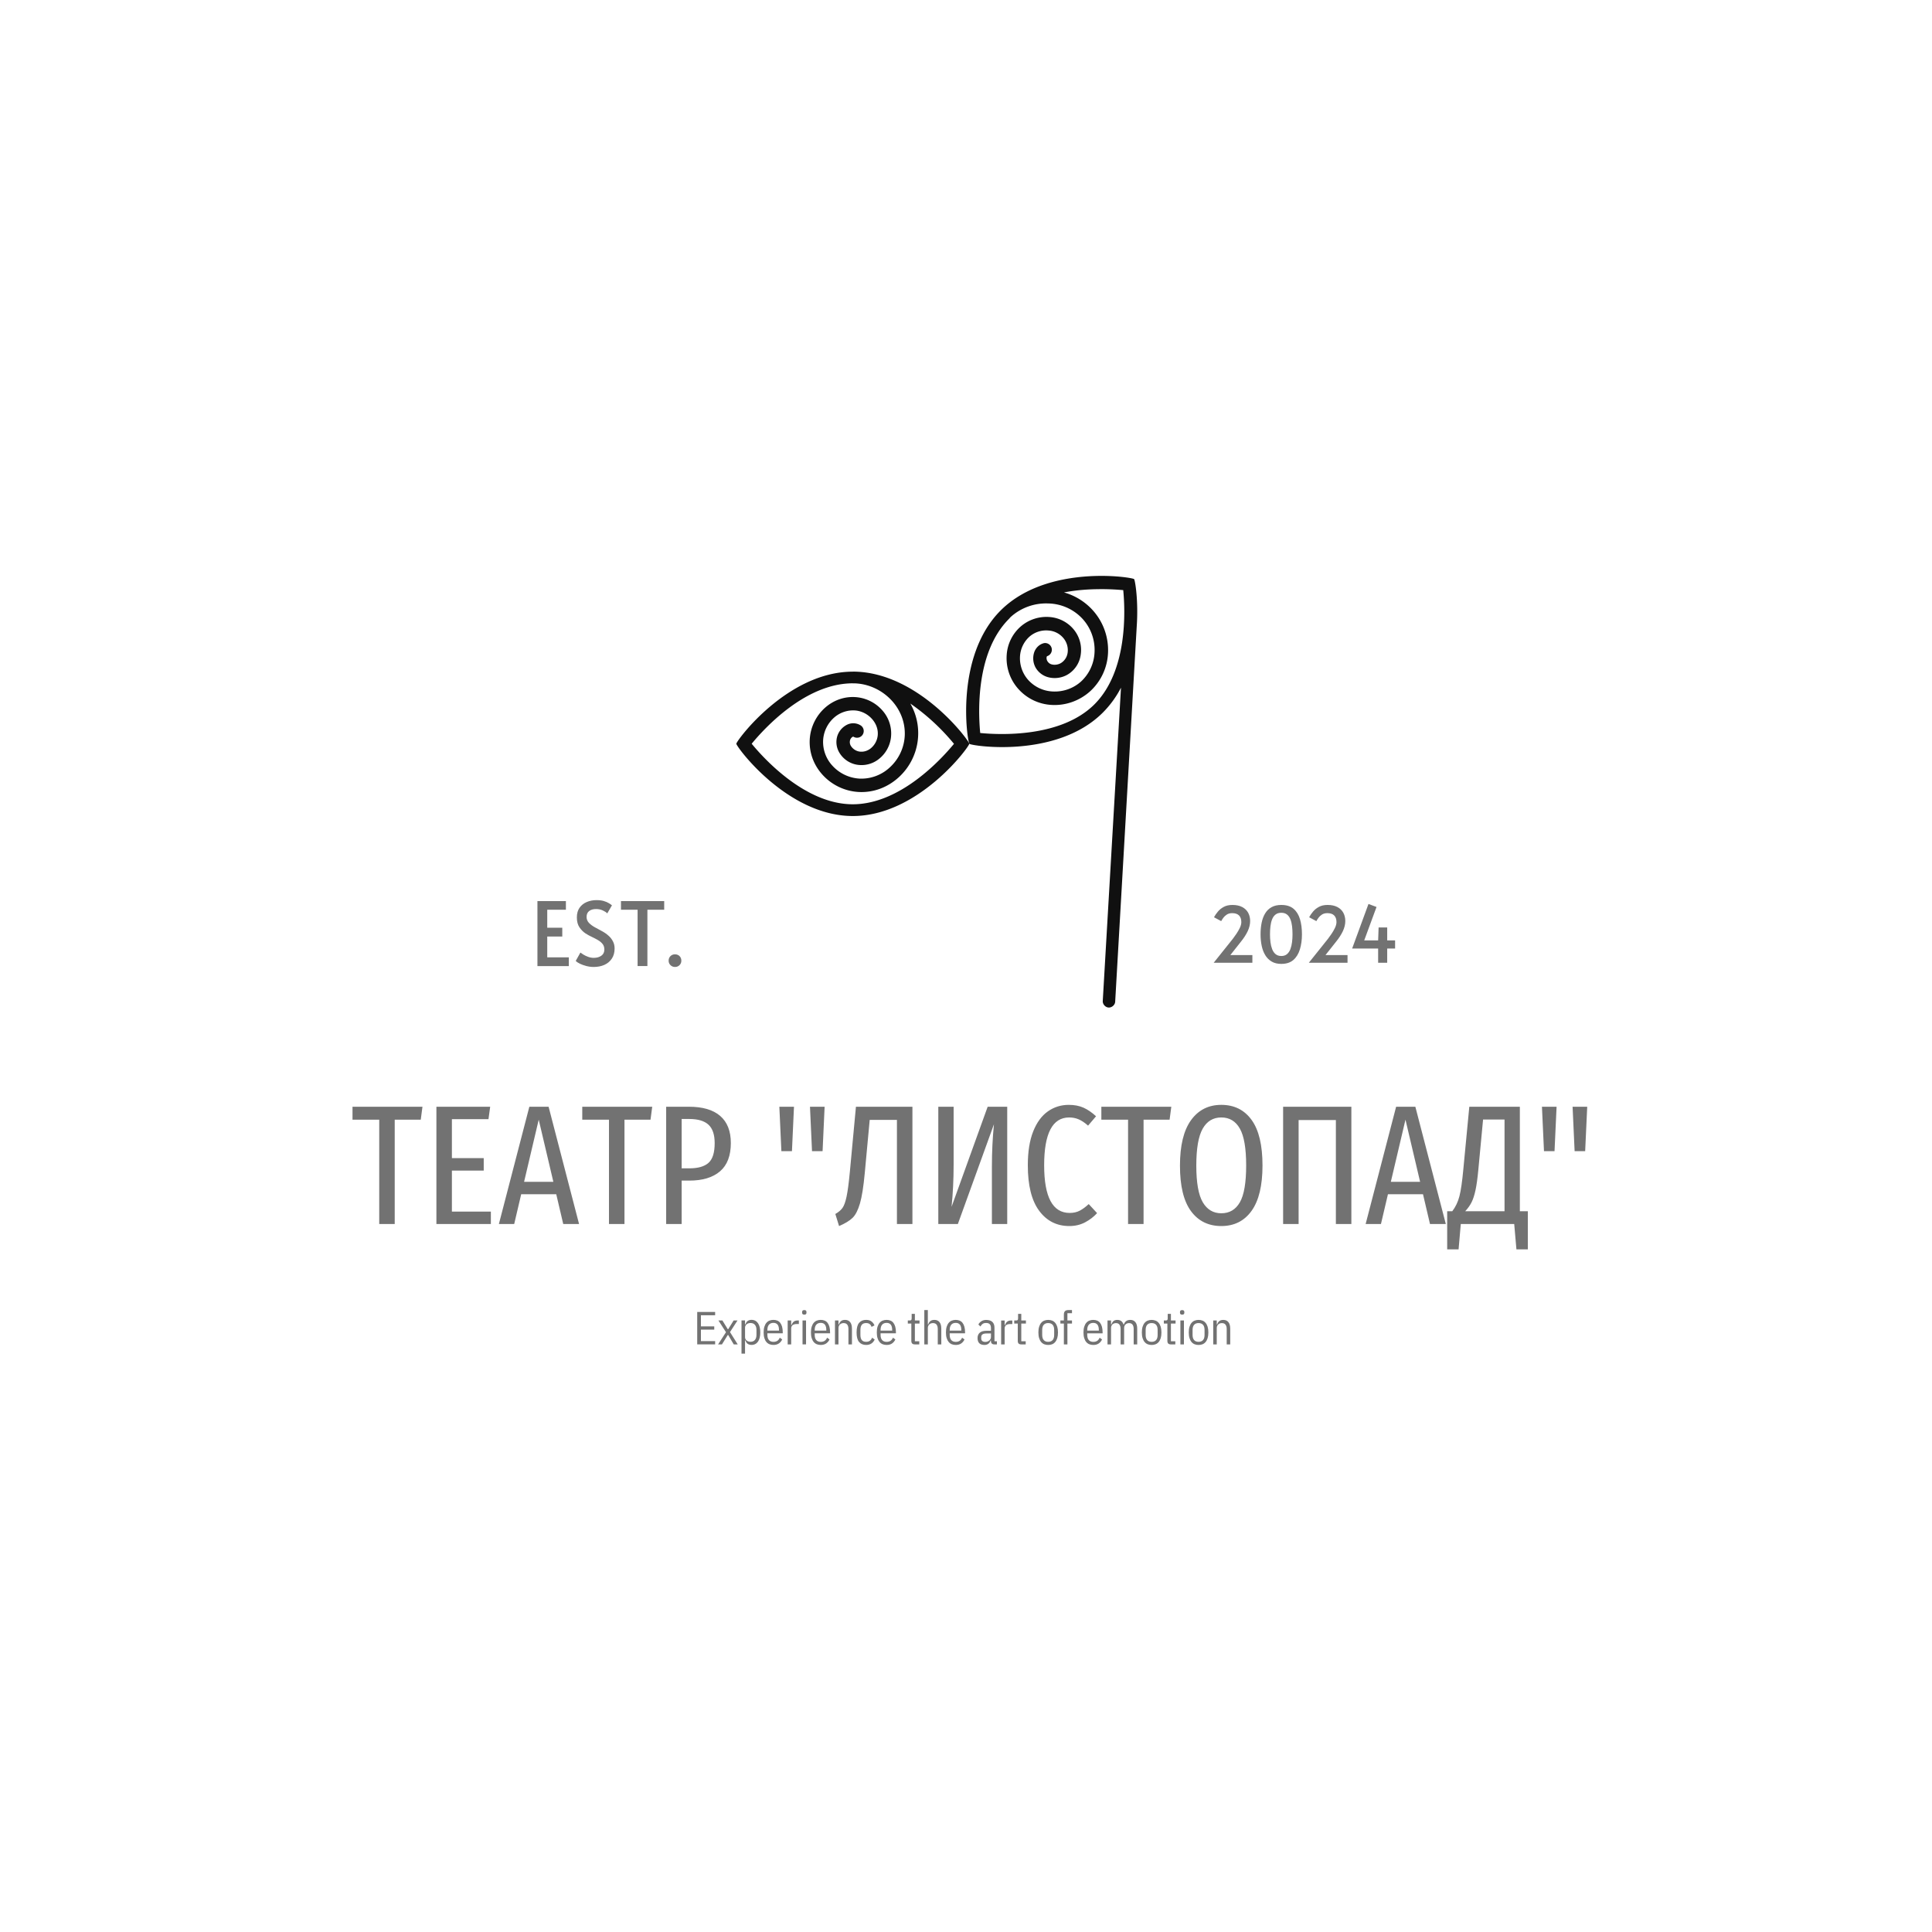 <svg xmlns="http://www.w3.org/2000/svg" xml:space="preserve" width="1500" height="1500" data-id="lg_1qV1yGaP9zk0r4H7TD" data-version="1" viewBox="0 0 1500 1500"><path fill="#fff" stroke="transparent" d="M0 0h1500v1500H0z"/><g data-padding="20"><g transform="translate(-566.726 -573.343)scale(1.716)"><rect width="560" height="87.01" x="85.721" y="327.801" fill="none" rx="0" ry="0" transform="translate(400.5 492.92)"/><path fill="#727272" d="M489.751 834.856h31.65l-.77 5.85h-11.78v47.2h-7.01v-47.2h-12.09Zm37.96 0h24.33l-.77 5.62h-16.55v17.63h14.4v5.63h-14.4v18.55h17.63v5.62h-24.64Zm64.54 53.05h-7.16l-3.16-13.47h-15.86l-3.16 13.47h-6.93l13.78-53.05h8.71Zm-18.25-47.2-6.62 28.11h13.24Zm19.7-5.85h31.65l-.77 5.85h-11.78v47.2h-7.01v-47.2h-12.09Zm48.28 0q9.32 0 14.13 4.16t4.81 12.24q0 8.63-4.89 12.82-4.89 4.2-13.9 4.2h-3.46v19.63h-7.01v-53.05Zm.15 27.87q5.93 0 8.71-2.5 2.77-2.5 2.77-8.89 0-5.78-2.81-8.36t-8.67-2.58h-3.46v22.33Zm46.44-7.76h-4.78l-.92-20.1h6.62Zm13.86 0h-4.78l-.92-20.1h6.62Zm15.09-20.1h25.56v53.05h-7.01v-47.12h-12.32l-2.23 24.02q-.85 9.24-2.19 13.83-1.35 4.58-3.35 6.5-2 1.93-6.09 3.7l-1.69-5.47q2.16-1.23 3.23-2.73 1.08-1.5 1.85-5.12t1.47-11.01Zm68.45-.01v53.05h-6.93v-26.1q0-9.62.92-19.02l-16.32 45.12h-8.85v-53.05h6.93v26.18q0 10.01-.93 19.1l16.33-45.28Zm27.87-.85q3.78 0 6.63 1.27t5.69 3.89l-3.61 4.24q-2.16-1.93-4.16-2.81-2-.89-4.39-.89-11.32 0-11.32 21.64 0 21.56 11.55 21.56 2.62 0 4.58-1.04t4.04-2.97l3.78 4.09q-2.31 2.54-5.47 4.19-3.16 1.66-7.08 1.66-8.55 0-13.67-6.93t-5.12-20.56q0-9.16 2.42-15.29 2.43-6.12 6.63-9.08 4.19-2.97 9.5-2.97m14.72.85h31.65l-.77 5.85h-11.78v47.2h-7.01v-47.2h-12.09Zm54.28-.85q8.77 0 13.7 6.82 4.93 6.81 4.93 20.6 0 13.62-4.93 20.52-4.93 6.89-13.7 6.89-8.78 0-13.75-6.78-4.96-6.77-4.96-20.56 0-13.63 5-20.56 5.01-6.93 13.71-6.93m0 5.7q-5.55 0-8.43 5.08-2.89 5.09-2.89 16.71 0 11.55 2.92 16.56 2.93 5 8.4 5 5.54 0 8.39-4.96 2.85-4.97 2.85-16.67 0-11.63-2.85-16.67-2.85-5.05-8.39-5.05m27.96-4.85h30.88v53.05h-7.01v-47.04h-16.86v47.04h-7.01Zm73.61 53.05h-7.16l-3.16-13.47h-15.86l-3.16 13.47h-6.93l13.79-53.05h8.7Zm-18.25-47.2-6.62 28.11h13.24Zm51.75 41.43h3.61v17.25h-5.16l-1-11.48h-24.17l-1 11.48h-5.16v-17.25h2.31q2.23-2.93 3.23-6.78t1.77-12.24l2.7-28.26h22.87Zm-6.93 0v-41.5h-9.71l-2.15 22.79q-.54 5.77-1.27 9.16t-1.77 5.47-2.89 4.08Zm22.62-27.17h-4.77l-.92-20.1h6.62Zm13.86 0h-4.77l-.92-20.1h6.62Z"/><rect width="252.617" height="23.73" x="239.413" y="359.441" fill="none" rx="0" ry="0" transform="translate(400.51 564.48)"/><path fill="#727272" d="M653.821 942.376h-8.11v-14.66h8.11v1.47h-6.43v5.04h6.03v1.47h-6.03v5.21h6.43Zm3.08.01h-1.74l3.57-5.52-3.42-5.31h1.8l2.42 3.94h.21l2.45-3.94h1.75l-3.4 5.25 3.5 5.58h-1.8l-2.5-4.24h-.21Zm8.85 4.18v-15.03h1.6v1.76h.21q.31-1.07 1.02-1.54.7-.48 1.71-.48.97 0 1.7.4.74.4 1.24 1.14.5.73.76 1.78.25 1.05.25 2.35 0 1.31-.25 2.36-.26 1.05-.76 1.78-.5.74-1.24 1.13-.73.4-1.7.4-1.01 0-1.71-.47-.71-.47-1.02-1.54h-.21v5.96Zm4.06-5.37q1.32 0 2.01-.83.7-.83.7-2.32v-2.19q0-1.49-.7-2.32-.69-.83-2.01-.83-.51 0-.96.15t-.78.42q-.32.27-.52.65t-.2.84v4.37q0 .46.2.84t.52.65q.33.27.78.42t.96.15m10.38 1.43q-.94 0-1.76-.31-.82-.32-1.41-1.01t-.92-1.76q-.34-1.07-.34-2.59 0-1.51.34-2.58.33-1.07.92-1.76.59-.7 1.41-1.01.82-.32 1.76-.32.95 0 1.73.32.79.31 1.34 1.01.54.69.85 1.76.3 1.07.3 2.58v.4h-6.95v.7q0 1.59.73 2.38.72.79 2 .79 1.09 0 1.79-.48.69-.47 1.09-1.41l1.09.79q-.5 1.12-1.48 1.81t-2.49.69m0-9.99q-1.3 0-2.01.82-.72.82-.72 2.41v.27h5.25v-.27q0-3.23-2.52-3.23m8.04 9.75h-1.59v-10.83h1.59v2.01h.21q.28-.94.94-1.48.66-.53 1.73-.53h.59v1.61h-1.05q-1.13 0-1.78.51-.64.5-.64 1.51Zm5.93-13.47q-.99 0-.99-.86v-.34q0-.86.99-.86.98 0 .98.86v.34q0 .86-.98.86m-.8 13.46v-10.83h1.59v10.83Zm8.24.25q-.94 0-1.76-.31-.82-.32-1.41-1.01t-.92-1.76q-.34-1.07-.34-2.59 0-1.51.34-2.58.33-1.07.92-1.76.59-.7 1.41-1.01.82-.32 1.76-.32.95 0 1.73.32.79.31 1.34 1.01.54.69.85 1.76.3 1.07.3 2.58v.4h-6.95v.7q0 1.59.72 2.38.73.79 2.01.79 1.09 0 1.79-.48.69-.47 1.09-1.41l1.09.79q-.5 1.12-1.48 1.81t-2.49.69m0-9.99q-1.3 0-2.02.82-.71.82-.71 2.41v.27h5.25v-.27q0-3.23-2.52-3.23m8.03 9.74h-1.59v-10.83h1.59v1.76h.21q.32-1.01.98-1.51.66-.51 1.8-.51 1.44 0 2.27.99t.83 3.05v7.05h-1.59v-6.95q0-1.3-.54-1.99-.53-.7-1.65-.7-.96 0-1.63.59-.68.59-.68 1.66Zm12.5.25q-2.02 0-3.16-1.32-1.15-1.32-1.15-4.35 0-3.02 1.15-4.34 1.14-1.33 3.16-1.33 1.53 0 2.44.71.92.7 1.34 1.79l-1.32.67q-.28-.84-.87-1.29-.58-.45-1.59-.45-1.32 0-1.95.78t-.63 2.37v2.19q0 1.59.63 2.37t1.95.78q1.05 0 1.69-.47.64-.46 1.02-1.4l1.17.82q-.48 1.13-1.46 1.8-.97.67-2.42.67m9.27 0q-.95 0-1.76-.31-.82-.32-1.41-1.01t-.93-1.76q-.33-1.07-.33-2.59 0-1.51.33-2.58.34-1.07.93-1.76.59-.7 1.41-1.01.81-.32 1.76-.32.94 0 1.73.32.79.31 1.34 1.01.54.69.85 1.76.3 1.07.3 2.58v.4h-6.95v.7q0 1.59.72 2.38.73.79 2.01.79 1.09 0 1.78-.48.7-.47 1.1-1.41l1.09.79q-.51 1.12-1.48 1.81-.98.69-2.49.69m0-9.99q-1.3 0-2.02.82-.71.82-.71 2.41v.27h5.25v-.27q0-3.23-2.52-3.23m14.78 9.74h-1.95q-.86 0-1.25-.39t-.39-1.25v-7.79h-1.59v-1.4h.94q.48 0 .64-.25.16-.24.16-.72v-2.02h1.45v2.99h2.1v1.4h-2.1v8.02h1.99Zm2.28 0v-15.54h1.6v6.47h.21q.31-1.01.97-1.51.67-.51 1.8-.51 1.45 0 2.28.99t.83 3.05v7.05h-1.6v-6.95q0-1.3-.53-1.99-.54-.7-1.65-.7-.97 0-1.64.59t-.67 1.66v7.39Zm14.22.25q-.95 0-1.76-.31-.82-.32-1.41-1.01t-.93-1.76q-.33-1.07-.33-2.59 0-1.51.33-2.58.34-1.07.93-1.76.59-.7 1.41-1.01.81-.32 1.76-.32.94 0 1.73.32.79.31 1.34 1.01.54.69.85 1.76.3 1.07.3 2.58v.4h-6.95v.7q0 1.59.72 2.38.73.79 2.01.79 1.09 0 1.78-.48.7-.47 1.1-1.41l1.09.79q-.51 1.12-1.48 1.81-.98.69-2.49.69m0-9.99q-1.3 0-2.02.82-.71.82-.71 2.41v.27h5.25v-.27q0-3.23-2.52-3.23m18.63 9.74h-1.14q-1.55 0-1.55-1.55v-.21h-.21q-.27.98-1 1.5-.72.51-1.73.51-1.58 0-2.35-.79-.78-.8-.78-2.36 0-1.51 1-2.39.99-.88 3.12-.88h1.95v-1.2q0-1.2-.54-1.76-.53-.57-1.69-.57-.94 0-1.52.41t-1 1.19l-.94-.89q.42-.88 1.34-1.48.93-.6 2.19-.6 1.84 0 2.8.9.95.89.95 2.63v6.13h1.1Zm-5.23-1.13q.54 0 1.02-.19.47-.19.8-.49.34-.31.53-.7t.19-.81v-1.63h-2q-1.26 0-1.83.42-.58.42-.58 1.21v.59q0 .82.5 1.21.51.39 1.37.39m8.73 1.14h-1.59v-10.83h1.59v2.01h.21q.28-.94.94-1.48.66-.53 1.73-.53h.59v1.61h-1.05q-1.14 0-1.78.51-.64.5-.64 1.51Zm9.53-.01h-1.96q-.86 0-1.25-.39-.38-.39-.38-1.25v-7.79h-1.6v-1.4h.94q.49 0 .64-.25.16-.24.16-.72v-2.02h1.45v2.99h2.1v1.4h-2.1v8.02h2Zm10.17.25q-.94 0-1.76-.31-.82-.32-1.41-1.01t-.92-1.76q-.34-1.07-.34-2.59 0-1.51.34-2.58.33-1.07.92-1.76.59-.7 1.41-1.01.82-.32 1.76-.32.95 0 1.77.32.81.31 1.4 1.01.59.69.93 1.76.33 1.07.33 2.58 0 1.52-.33 2.59-.34 1.07-.93 1.76t-1.4 1.01q-.82.31-1.77.31m0-1.42q1.3 0 2.01-.78.7-.78.7-2.37v-2.19q0-1.59-.7-2.37-.71-.78-2.01-.78t-2 .78q-.71.78-.71 2.37v2.19q0 1.59.71 2.37.7.78 2 .78m7.1 1.17v-9.43h-1.58v-1.4h1.58v-2.65q0-1.07.49-1.56.5-.5 1.57-.5h1.61v1.41h-2.07v3.3h2.07v1.4h-2.07v9.43Zm13.3.25q-.94 0-1.76-.31-.82-.32-1.41-1.01t-.92-1.76q-.34-1.07-.34-2.59 0-1.51.34-2.58.33-1.07.92-1.76.59-.7 1.41-1.01.82-.32 1.76-.32.95 0 1.73.32.79.31 1.34 1.01.54.69.85 1.76.3 1.07.3 2.58v.4h-6.95v.7q0 1.59.73 2.38.72.79 2 .79 1.09 0 1.79-.48.69-.47 1.09-1.41l1.09.79q-.5 1.12-1.48 1.81t-2.49.69m0-9.99q-1.3 0-2.01.82-.72.82-.72 2.41v.27h5.25v-.27q0-3.23-2.52-3.23m8.04 9.74h-1.6v-10.83h1.6v1.76h.21q.31-1.01.92-1.51.61-.51 1.72-.51 1.01 0 1.71.5.71.49 1.06 1.52h.21q.34-1.01 1.05-1.51.72-.51 1.89-.51 1.39 0 2.23.99t.84 3.05v7.05h-1.6v-6.95q0-1.3-.51-1.99-.52-.7-1.59-.7-.94 0-1.58.59t-.64 1.66v7.39h-1.6v-6.95q0-1.3-.51-1.99-.52-.7-1.59-.7-.94 0-1.58.59t-.64 1.66Zm18.37.25q-.94 0-1.76-.31-.82-.32-1.41-1.01t-.92-1.76q-.34-1.07-.34-2.59 0-1.51.34-2.58.33-1.07.92-1.76.59-.7 1.41-1.01.82-.32 1.76-.32.95 0 1.76.32.82.31 1.41 1.01.59.69.93 1.76.33 1.07.33 2.58 0 1.52-.33 2.59-.34 1.07-.93 1.76t-1.41 1.01q-.81.31-1.76.31m0-1.42q1.3 0 2.01-.78.7-.78.7-2.37v-2.19q0-1.59-.7-2.37-.71-.78-2.01-.78t-2.01.78q-.7.78-.7 2.37v2.19q0 1.59.7 2.37.71.78 2.01.78m10.71 1.17h-1.95q-.86 0-1.25-.39t-.39-1.25v-7.79h-1.6v-1.4h.95q.48 0 .64-.25.16-.24.16-.72v-2.02h1.45v2.99h2.1v1.4h-2.1v8.02h1.99Zm3.1-13.46q-.99 0-.99-.86v-.34q0-.86.99-.86.98 0 .98.86v.34q0 .86-.98.86m-.8 13.46v-10.83h1.6v10.83Zm8.22.25q-.94 0-1.76-.31-.82-.32-1.41-1.01t-.92-1.76q-.34-1.07-.34-2.59 0-1.51.34-2.58.33-1.07.92-1.76.59-.7 1.41-1.01.82-.32 1.76-.32.95 0 1.77.32.81.31 1.4 1.01.59.69.93 1.76.33 1.07.33 2.58 0 1.52-.33 2.59-.34 1.07-.93 1.76t-1.4 1.01q-.82.31-1.77.31m0-1.42q1.3 0 2.01-.78.7-.78.7-2.37v-2.19q0-1.59-.7-2.37-.71-.78-2.01-.78t-2 .78q-.71.78-.71 2.37v2.19q0 1.59.71 2.37.7.78 2 .78m8.23 1.17h-1.59v-10.83h1.59v1.76h.21q.32-1.01.98-1.51.66-.51 1.8-.51 1.44 0 2.27.99t.83 3.05v7.05h-1.59v-6.95q0-1.3-.54-1.99-.53-.7-1.65-.7-.96 0-1.63.59-.68.59-.68 1.66Z"/><path fill="#101010" d="M716.121 638.006c-29.665 0-52.71 31.313-52.71 32.615 0 1.345 23.045 32.702 52.71 32.702s52.687-31.335 52.687-32.702c0-1.324-23.045-32.637-52.688-32.637m0 5.317h.955c6.185.238 12.152 2.994 16.47 7.595 4.123 4.405 6.293 10.07 6.076 15.884a20.83 20.83 0 0 1-6.727 14.496 18.88 18.88 0 0 1-13.736 5.12 18 18 0 0 1-12.369-5.945 15.84 15.84 0 0 1-4.1-11.566 14.76 14.76 0 0 1 5.055-10.177 13.02 13.02 0 0 1 9.44-3.147c3.103.26 5.967 1.823 7.942 4.232 1.736 2.126 2.54 4.687 2.235 7.247a8.68 8.68 0 0 1-3.298 5.794c-1.085.803-2.843 1.671-5.1 1.302a5.64 5.64 0 0 1-3.624-2.387 3.26 3.26 0 0 1-.456-2.777c.152-.586.717-1.302 1.237-1.52q.217-.064.304 0a3.034 3.034 0 1 0 3.038-5.25 6.3 6.3 0 0 0-5.664-.326 8.68 8.68 0 0 0-4.774 5.512 9.33 9.33 0 0 0 1.237 7.638 11.5 11.5 0 0 0 7.704 5.078 12.6 12.6 0 0 0 9.721-2.409 14.54 14.54 0 0 0 5.686-9.96 15.62 15.62 0 0 0-3.537-11.783 17.8 17.8 0 0 0-12.152-6.402c-5.013-.434-9.982 1.194-13.91 4.58a20.83 20.83 0 0 0-7.14 14.386c-.368 5.816 1.628 11.501 5.643 15.993a23.87 23.87 0 0 0 16.58 7.942c6.64.326 13.062-2.083 18.118-6.727a27.016 27.016 0 0 0 5.165-33.288 97.7 97.7 0 0 1 19.747 18.228c-5.73 6.944-24.326 27.342-45.787 27.342-21.375 0-40.015-20.42-45.744-27.385 5.707-6.944 24.304-27.342 45.765-27.342"/><path fill="#101010" d="M825.163 594.736c-13.064.477-30.38 3.798-42.185 15.602-20.962 20.963-15.06 59.372-14.105 60.326.933.934 39.342 6.836 60.326-14.105a45.6 45.6 0 0 0 8.246-11.305L829.2 786.998c-.087 1.476 1.172 2.886 2.647 2.973 1.498.065 2.908-1.194 2.973-2.67l9.744-169.693c.824-11.74-.738-21.006-1.194-21.483-.434-.39-8.029-1.758-18.206-1.389m2.17 5.946c4.687-.065 8.636.217 11.132.434.868 8.962 2.17 36.456-12.998 51.646-15.125 15.125-42.75 13.866-51.712 12.998-.868-8.962-2.17-36.456 13.02-51.646l.651-.738a23.87 23.87 0 0 1 17.035-6.228 21.7 21.7 0 0 1 15.537 6.901 20.83 20.83 0 0 1 5.49 15.016 19.1 19.1 0 0 1-6.076 13.368 17.8 17.8 0 0 1-12.933 4.535 15.84 15.84 0 0 1-11.067-5.273 14.76 14.76 0 0 1-3.646-10.785 13.02 13.02 0 0 1 4.45-8.897 11.5 11.5 0 0 1 8.614-2.604 9.55 9.55 0 0 1 6.683 3.56c1.433 1.78 2.105 4.122 1.802 6.38a6.5 6.5 0 0 1-2.69 4.534c-1.195.868-2.887 1.193-4.298.89-1.063-.217-1.736-.782-2.235-1.628-.304-.542-.434-1.41-.217-1.953.065-.174.13-.174.217-.217a3.038 3.038 0 0 0-1.562-5.859c-1.953.52-3.429 1.888-4.232 3.798a8.68 8.68 0 0 0 .521 7.27 9.33 9.33 0 0 0 6.25 4.47c3.06.65 6.444 0 9.048-1.867a12.37 12.37 0 0 0 5.122-8.55 14.54 14.54 0 0 0-2.973-11.067 15.62 15.62 0 0 0-10.85-5.859 17.8 17.8 0 0 0-13.129 4.08 18.66 18.66 0 0 0-6.553 13.085 20.83 20.83 0 0 0 5.143 15.212 21.7 21.7 0 0 0 15.298 7.378c6.337.347 12.63-1.953 17.317-6.185a24.96 24.96 0 0 0 8.094-17.533 26.93 26.93 0 0 0-7.14-19.379 27.56 27.56 0 0 0-12.78-7.812c5.576-1.085 10.98-1.432 15.688-1.475"/><rect width="65.946" height="45.2" x="332.748" y="348.706" fill="none" rx="0" ry="0" transform="translate(236.97 387.34)"/><path fill="#727272" d="M587.621 771.216h-14.2v-29.4h12.88v3.92h-8.44v8.12h6.8v4h-6.8v9.4h9.76Zm11.28.4q-1.68 0-3.32-.42t-2.92-1.04-1.92-1.26l2.12-3.8q.44.36 1.38.94t2.18 1.02 2.48.44q2.04 0 3.42-.96t1.38-2.8q0-1.52-.8-2.52t-2.1-1.76-2.8-1.46-2.86-1.58q-1.56-1.04-2.72-2.76t-1.16-4.44q0-2.68 1.22-4.4t3.24-2.58 4.42-.86q1.92 0 3.28.4t2.28.96 1.44 1l-2.12 3.64q-.68-.72-2.04-1.34t-3.04-.62q-1.96 0-3.12.9t-1.16 2.66q0 1.56 1.04 2.66t2.66 2 3.34 1.82 3.04 2.16q1.08.96 1.84 2.4t.76 3.24q0 2.72-1.26 4.6t-3.38 2.82-4.8.94m24.28-.4h-4.44v-25.48h-7.52v-3.92h19.56v3.92h-7.6Zm12.48.4q-1.2 0-2.04-.82t-.84-2.02q0-1.24.82-2.06t2.06-.82q1.28 0 2.08.82t.8 2.06q0 1.2-.82 2.02t-2.06.82"/><rect width="88.305" height="39.55" x="321.568" y="351.531" fill="none" rx="0" ry="0" transform="translate(554.41 387.41)"/><path fill="#727272" d="M896.891 769.706h-17.5l8.65-10.82q.7-.91 1.59-2.22t1.58-2.73q.68-1.42.68-2.64 0-1.93-1.03-2.98-1.04-1.05-3.1-1.05-1.44 0-2.42.63t-1.59 1.47-.96 1.51l-3.26-1.75q.67-1.26 1.74-2.54 1.06-1.28 2.67-2.15 1.61-.88 3.92-.88 2.66 0 4.45.95 1.78.94 2.68 2.59.89 1.64.89 3.74 0 2.24-1.1 4.59-1.11 2.34-3.1 4.79l-4.76 6.02h9.97Zm13.08.52q-2.55 0-4.34-1.05-1.78-1.05-2.9-2.88-1.12-1.84-1.63-4.27-.51-2.44-.51-5.17 0-2.83.49-5.25.49-2.41 1.58-4.21 1.08-1.81 2.89-2.82 1.8-1.02 4.42-1.02 3.5 0 5.53 1.72 2.03 1.71 2.93 4.71.89 2.99.89 6.87 0 3.75-.93 6.79-.93 3.05-2.97 4.82-2.05 1.76-5.45 1.76m0-3.57q1.58 0 2.58-.84.99-.84 1.54-2.27.54-1.44.75-3.17t.21-3.52q0-1.96-.21-3.71t-.75-3.11q-.55-1.37-1.54-2.15-1-.79-2.58-.79-1.57 0-2.59.79-1.01.78-1.55 2.15-.55 1.36-.76 3.11t-.21 3.71q0 1.79.21 3.52t.76 3.15q.54 1.42 1.55 2.28 1.02.85 2.59.85m29.97 3.05h-17.5l8.65-10.82q.7-.91 1.59-2.22t1.58-2.73q.68-1.42.68-2.64 0-1.93-1.03-2.98-1.04-1.05-3.1-1.05-1.44 0-2.42.63t-1.59 1.47-.96 1.51l-3.26-1.75q.67-1.26 1.74-2.54 1.06-1.28 2.67-2.15 1.61-.88 3.92-.88 2.66 0 4.45.95 1.78.94 2.68 2.59.89 1.64.89 3.74 0 2.24-1.1 4.59-1.11 2.34-3.1 4.79l-4.76 6.02h9.97Zm17.95.01h-4.1v-6.44h-11.76l7.39-20.16 3.64 1.36-5.57 15.12h6.3l.21-5.84h3.89v5.84h3.57v3.68h-3.57Z"/></g><path fill="transparent" stroke="transparent" stroke-width="1.779" d="M250 435.943h1000v628.114H250z"/></g></svg>